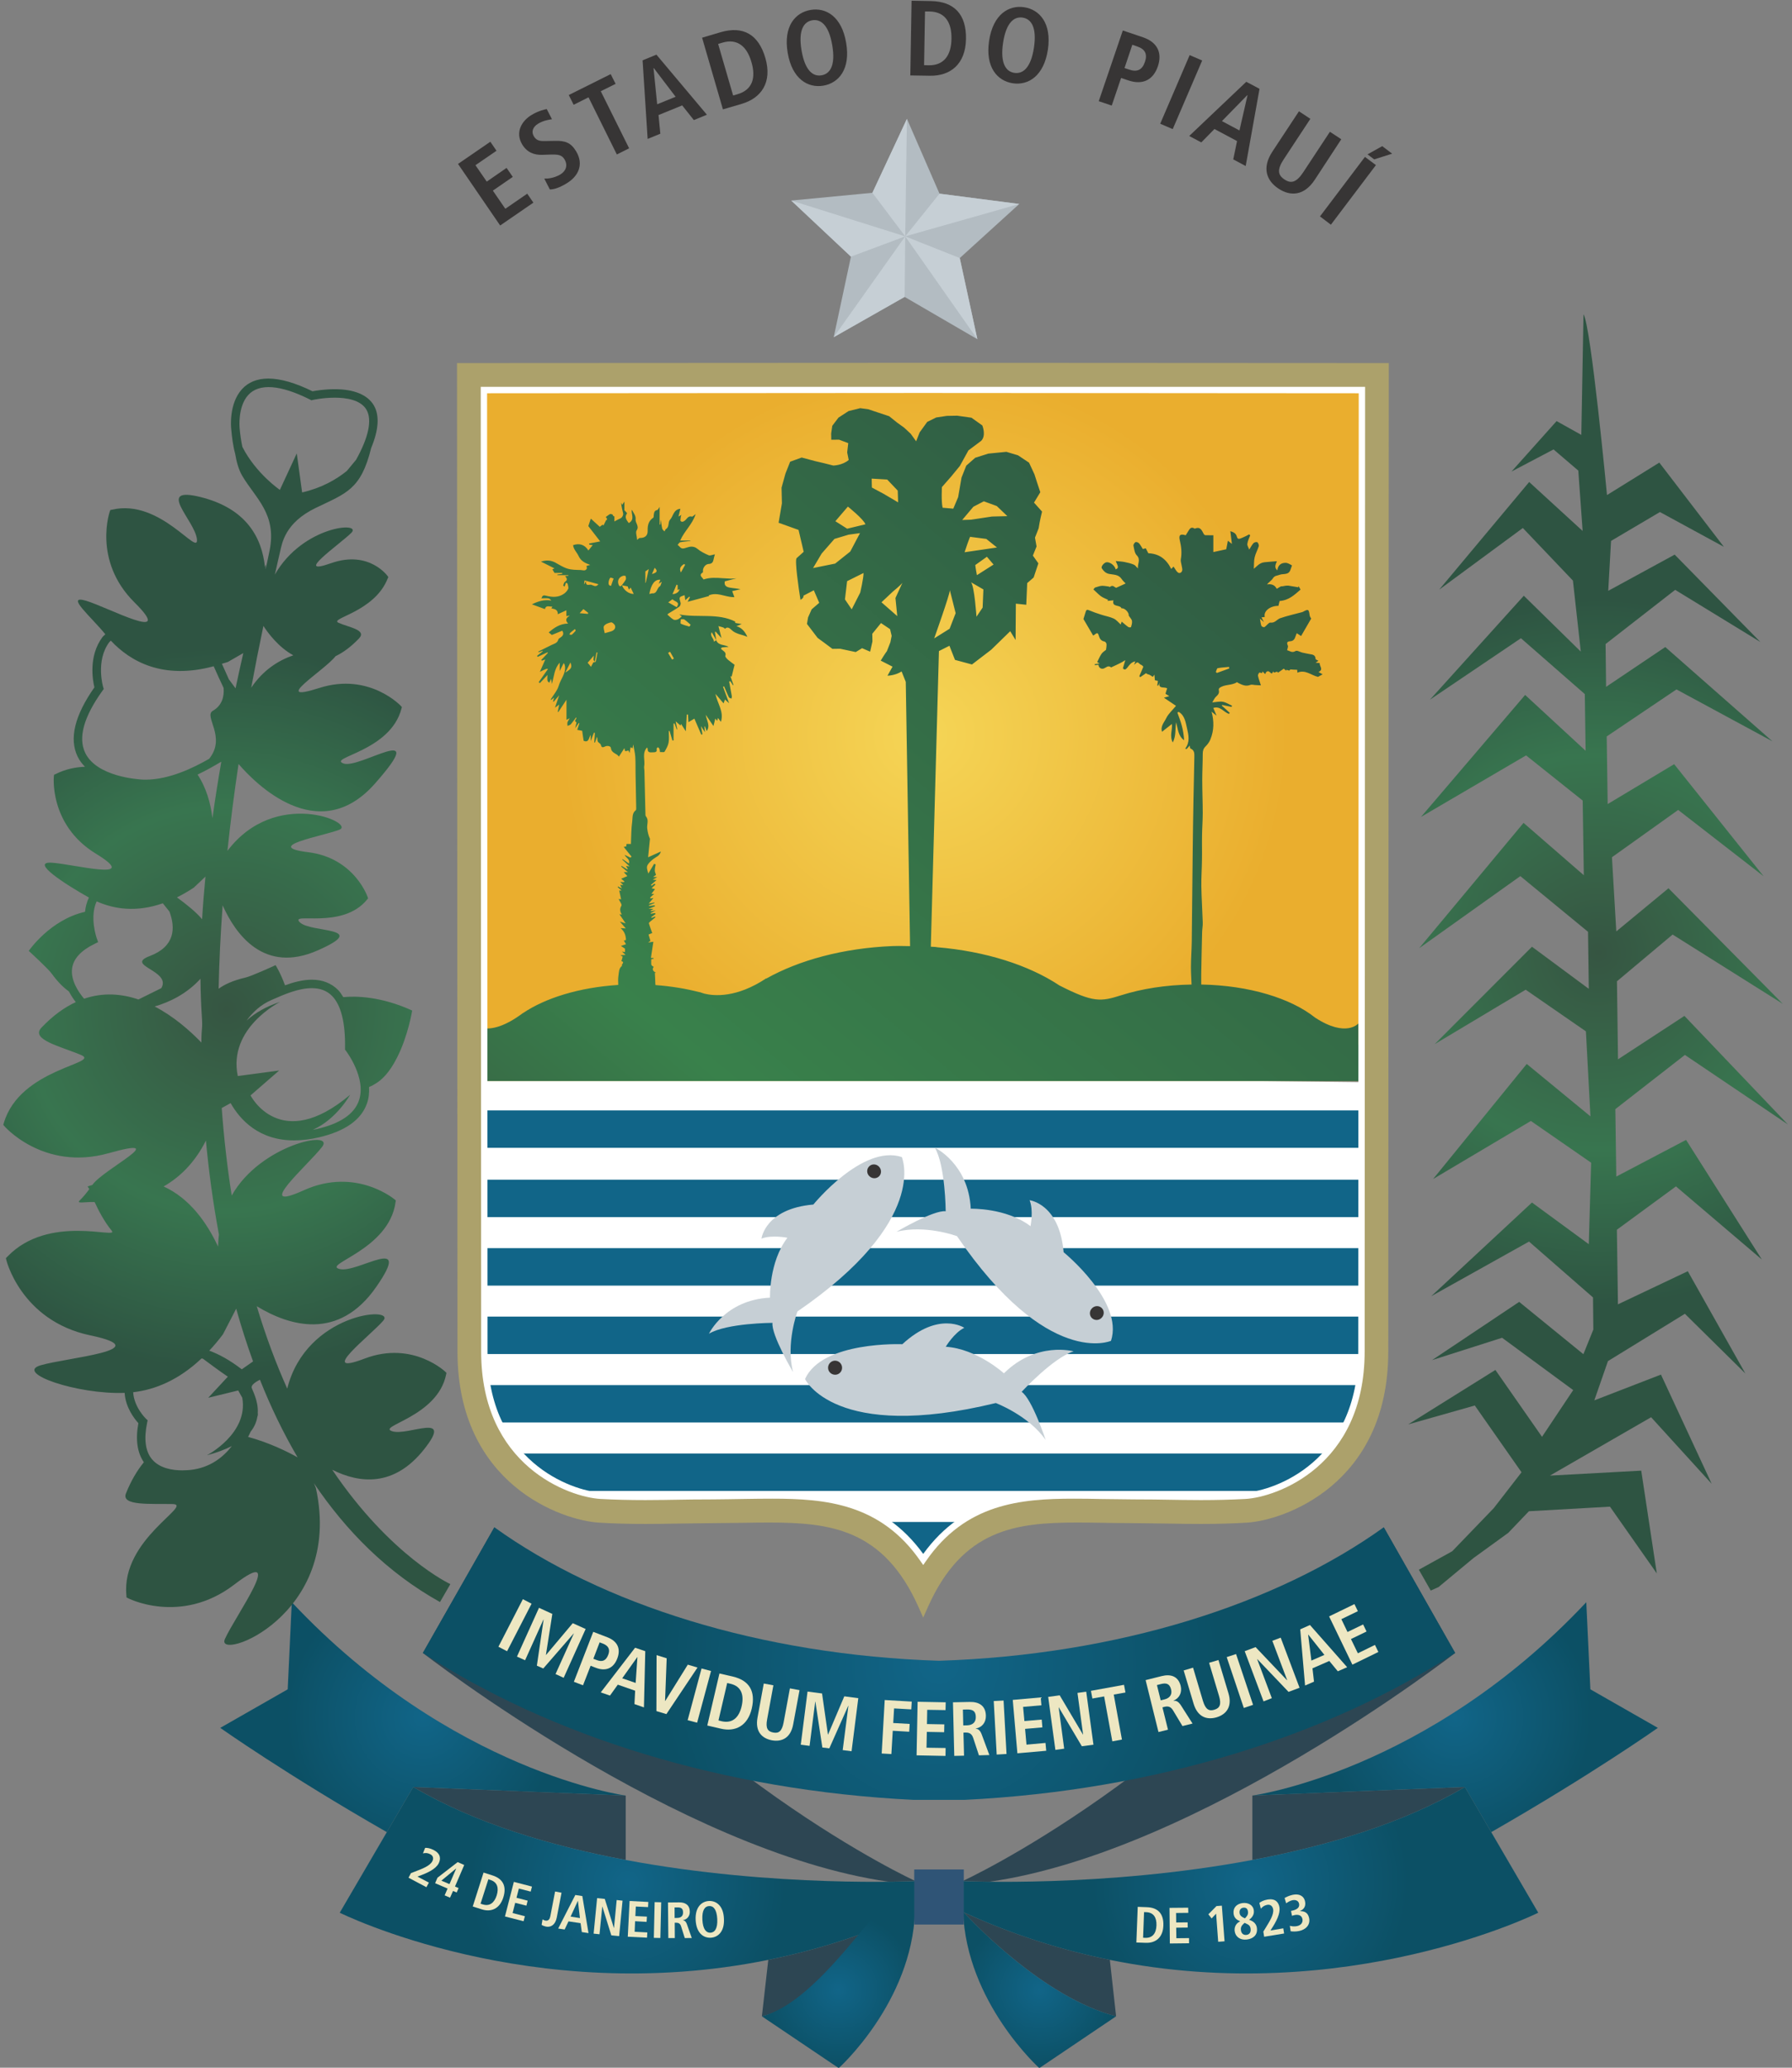 <svg height="300" viewBox="0 0 260 300" width="260" xmlns="http://www.w3.org/2000/svg" xmlns:xlink="http://www.w3.org/1999/xlink"><rect x="0" y="0" width="260" height="300" fill="#808080" stroke="none"/><clipPath id="a"><path d="m0 566.929h566.929v-566.929h-566.929z"/></clipPath><radialGradient id="b" cx="0" cy="0" gradientTransform="matrix(40.724 0 0 -40.724 292.865 428.857)" gradientUnits="userSpaceOnUse" r="1" spreadMethod="pad"><stop offset="0" stop-color="#f5d556"/><stop offset="1" stop-color="#eaae2e"/></radialGradient><linearGradient id="c" gradientTransform="matrix(89.643 106.833 106.833 -89.643 247.825 359.926)" gradientUnits="userSpaceOnUse" spreadMethod="pad" x1="0" x2="1" y1="0" y2="0"><stop offset="0" stop-color="#365542"/><stop offset=".27" stop-color="#39814b"/><stop offset="1" stop-color="#2e5442"/></linearGradient><clipPath id="d"><path d="m0 566.929h566.929v-566.929h-566.929z"/></clipPath><linearGradient id="e"><stop offset="0" stop-color="#116588"/><stop offset="1" stop-color="#0c5065"/></linearGradient><radialGradient id="f" cx="0" cy="0" gradientTransform="matrix(15.306 0 0 -15.306 236.592 318.61)" gradientUnits="userSpaceOnUse" r="1" spreadMethod="pad" xlink:href="#e"/><clipPath id="g"><path d="m0 566.929h566.929v-566.929h-566.929z"/></clipPath><radialGradient id="h" cx="0" cy="0" gradientTransform="matrix(17.669 0 0 -17.669 259.559 300.107)" gradientUnits="userSpaceOnUse" r="1" spreadMethod="pad" xlink:href="#e"/><radialGradient id="i" cx="0" cy="0" gradientTransform="matrix(8.75 0 0 -8.75 283.212 288.019)" gradientUnits="userSpaceOnUse" r="1" spreadMethod="pad" xlink:href="#e"/><clipPath id="j"><path d="m0 566.929h566.929v-566.929h-566.929z"/></clipPath><radialGradient id="k" cx="0" cy="0" gradientTransform="matrix(15.306 0 0 -15.306 352.408 318.61)" gradientUnits="userSpaceOnUse" r="1" spreadMethod="pad" xlink:href="#e"/><clipPath id="l"><path d="m0 566.929h566.929v-566.929h-566.929z"/></clipPath><radialGradient id="m" cx="0" cy="0" gradientTransform="matrix(17.667 0 0 -17.667 329.435 300.107)" gradientUnits="userSpaceOnUse" r="1" spreadMethod="pad" xlink:href="#e"/><radialGradient id="n" cx="0" cy="0" gradientTransform="matrix(8.744 0 0 -8.744 305.784 288.019)" gradientUnits="userSpaceOnUse" r="1" spreadMethod="pad" xlink:href="#e"/><linearGradient id="o"><stop offset="0" stop-color="#365542"/><stop offset=".56" stop-color="#38754f"/><stop offset="1" stop-color="#2e5442"/></linearGradient><radialGradient id="p" cx="0" cy="0" gradientTransform="matrix(39.683 0 0 -39.683 368.446 404.419)" gradientUnits="userSpaceOnUse" r="1" spreadMethod="pad" xlink:href="#o"/><radialGradient id="q" cx="0" cy="0" gradientTransform="matrix(31.544 0 0 -31.544 294.495 324.626)" gradientUnits="userSpaceOnUse" r="1" spreadMethod="pad" xlink:href="#e"/><clipPath id="r"><path d="m0 566.929h566.929v-566.929h-566.929z"/></clipPath><radialGradient id="s" cx="0" cy="0" gradientTransform="matrix(40.53 0 0 -40.53 214.58 398.1)" gradientUnits="userSpaceOnUse" r="1" spreadMethod="pad" xlink:href="#o"/><clipPath id="t"><path d="m0 566.929h566.929v-566.929h-566.929z"/></clipPath><linearGradient id="u"><stop offset="0" stop-color="#365542"/><stop offset=".27" stop-color="#39814b"/><stop offset=".55" stop-color="#33553c"/><stop offset=".77" stop-color="#326747"/><stop offset="1" stop-color="#2e5442"/></linearGradient><linearGradient id="v" gradientTransform="matrix(.005 0 0 -.005 254.849 445.166)" gradientUnits="userSpaceOnUse" spreadMethod="pad" x1="0" x2="1" xlink:href="#u" y1="0" y2="0"/><linearGradient id="w" gradientTransform="matrix(.054 0 0 -.054 325.904 426.309)" gradientUnits="userSpaceOnUse" spreadMethod="pad" x1="0" x2="1" xlink:href="#u" y1="0" y2="0"/><g clip-path="url(#a)" fill-rule="evenodd" transform="matrix(1.293 0 0 -1.293 -244.543 661.105)"><path d="m0 0v-34.377s.96-16.9 19.572-15.41c0 0 27.615 2.919 31.297-8.396 0 0 5.454 9.46 17.705 8.396 0 0 31.193-6.009 33.642 16.472l-.29 32.168z" fill="#fff" transform="translate(241.81 391)"/><g fill="#116588"><path d="m342.86 374.725h-100.586v4.197h100.586z"/><path d="m342.86 367.037h-100.586v4.204h100.586z"/><path d="m342.86 382.498h-100.586v4.197h100.586z"/><path d="m342.86 359.36h-100.586v4.2h100.586z"/><path d="m0 0h-99.477c-.303.805-.527 1.562-.695 2.232v1.965h100.586v-3.2c-.13-.34-.268-.673-.414-.997" transform="translate(342.446 351.677)"/><path d="m0 0h-86.532c-1.757 1.211-3.072 2.686-4.057 4.197h95.603c-1.409-1.752-3.123-3.129-5.014-4.197" transform="translate(335.31 344.002)"/><path d="m0 0h3.431c-1.205-.04-2.358-.036-3.431 0m-21.837-4.199h-5.242c-2.279 2.132-5.78 3.428-9.567 4.199h22.147c-3.228-.958-5.652-2.648-7.338-4.199" transform="translate(317.474 340.513)"/></g></g><path d="m243.444 389.99h98.843v77.734h-98.843z" fill="url(#b)" transform="matrix(1.293 0 0 -1.293 -244.543 661.105)"/><path d="m284.346 465.169-1.13-.735-.698-.92-.124-.859.013-.706.876.01 1.03-.391-.121-1.037.172-.851c-.706-.606-1.727-.624-1.727-.624l-1.023.258-1.065.25-1.464.392-1.292-.47-.531-1.343-.434-1.574.041-1.755-.371-2.177 2.238-.804.577-2.455-.795-.713c-.233-.217.241-3.474.434-4.676.2.112.358.249.341.468l1.156.604.607-1.409-.851-.732-.4-.903-.125-.732 1.196-1.568.75-.551.91-.677.868.011 1.749-.372.712.434.905-.389.258 1.145-.018.862.977 1.203 1.019-.686.178-.749-.144-.724-.392-.999s-.14-.154-.692-1.058l1.326-.677-.567-1.015s.874.015 1.584.477l.468-1.169.483-29.653c-.901.023-1.722.026-1.989.007-5.52-.227-10.461-1.581-14.145-3.645l-.007.025c-3.332-2.219-5.862-1.982-6.923-1.722-.062.018-.114.043-.176.054-.229.067-.37.129-.37.129l.006-.023c-1.531.401-3.199.678-4.96.806 0 .028 0 .045-.017.082-.006.42-.039.845-.057 1.295h.143c-.344.169-.491.374-.273.662-.095.082-.234.139-.26.224-.035.187-.012.384-.012.627.027.003.145.043.263.06-.008.034-.013.059-.013.078-.124.013-.25.021-.29.021.086.612.174 1.201.274 1.811-.207-.022-.338-.054-.585-.086.172.139.252.198.252.195-.08.265-.143.484-.207.701.181.085.344.139.415.163-.125.367-.272.729-.378 1.103-.013.056.119.155.182.217.189.161.378.31.563.459-.026.024-.047.056-.074.073-.124-.049-.246-.105-.364-.142-.026.022-.038.049-.047.075.165.126.328.236.5.364-.032.031-.05.063-.075.098-.166-.021-.314-.054-.47-.073-.001.019-.018.038-.022.069.156.084.324.16.577.298-.267-.045-.411-.072-.555-.091-.009.019-.022.03-.033.048.099.063.196.141.335.219h-.554c.318.137.516.216.722.296-.02.032-.029.06-.037.102-.202-.028-.419-.059-.63-.076-.002.03-.002.052-.01.081.207.087.417.163.627.25-.005.022-.015.042-.019.059-.17-.024-.342-.059-.637-.12.218.264.37.439.538.633-.114-.021-.221-.046-.324-.059-.023.035-.035.069-.057.1.133.122.267.252.464.416-.154-.004-.241-.009-.321-.009.135.185.262.359.406.545-.182.047-.29.074-.389.095.174.158.308.291.449.419-.047.03-.08.068-.115.1-.113-.074-.216-.155-.323-.241-.028.036-.054.069-.078.095.196.172.401.345.633.543-.152.016-.242.024-.44.049.208.111.3.158.518.282-.218.011-.295.011-.47.019.175.12.275.193.329.233-.054.197-.141.342-.134.49 0 .231.054.463.095.689-.062.023-.112.04-.172.061-.211-.364-.43-.723-.65-1.089-.102.348-.217.667-.113.89.129.291.413.534.678.744.296.235.715.339.841.839-.512-.229-.949-.429-1.431-.648.074.765.141 1.419.209 2.069-.168.365-.259.755-.305 1.147-.067.465.218.95-.148 1.371-.038.054-.052.119-.052.183-.045 1.652-.084 3.305-.118 4.958-.011.157-.046.321-.028.454.135.702-.273 1.485.321 2.136.044-.068.071-.111.071-.15-.027-.413.273-.414.532-.392.209.019.582-.056.473.402-.006.043.088.116.145.18.056-.069.159-.121.173-.19.046-.147.053-.314.056-.362.08.002.158 0 .229-.003.139-.004.25-.01.282.033.188.323.384.658.456 1.015.083.422.025.879.025 1.318.024 0 .058.009.085.01.108-.359.216-.714.324-1.078.046 0 .089 0 .124.014v1.884c.041.003.079.003.114.017.083-.226.159-.447.237-.668.036 0 .048.008.065.017-.053.268-.111.546-.178.893.225-.197.384-.34.543-.473.01.04.031.088.063.184.205-.315.376-.591.533-.831.041.647.081 1.261.112 1.884.045 0 .096-.007.134-.007.01-.247.025-.487.049-.854.234.136.396.238.667.396.249-.598.518-1.198.774-1.794.036.01.087.027.131.042-.053.287-.108.581-.171.913.148-.221.266-.387.454-.677-.031.303-.046.468-.07.628.024.009.049.014.066.014.062-.171.129-.335.2-.522.439.629-.022 1.18-.104 1.826.322-.461.59-.857.859-1.259.066.274.14.559.214.843.064-.084.118-.172.206-.262.03.118.055.21.088.327.116-.162.202-.264.331-.438.365 1.165-.402 2.049-.61 3.136.357-.413.616-.715.909-1.065.048.127.092.273.155.437.132-.12.263-.242.466-.421-.254.678-.474 1.267-.685 1.855.042.005.081.026.121.039.181-.408.337-.825.534-1.215.03-.088.187-.109.288-.162.016.09.062.188.043.278-.09.54-.191 1.096-.297 1.638.046.016.095.023.138.038.094-.151.192-.299.284-.446.029 0 .049.008.064.021-.115.324-.232.656-.344.985.047-.015.09-.032.137-.041.108.425.204.851.328 1.326-.22.165-.485.353-.736.562-.133.12-.33.335-.301.43.125.395-.164.504-.355.681-.059.049-.109.092-.141.15.032.036.082.114.141.123.226.035.452.045.732.061-.48.292-1.163.12-1.396.748-.072-.044-.15-.09-.274-.164.041.381-.477.606-.231 1.064.179-.322.34-.608.505-.9-.05.307-.1.626-.15.927.018.008.05.028.078.037.208-.226.424-.457.662-.721-.114.461-.228.862-.345 1.342.213-.06.388-.093.55-.158.077-.032.176-.143.195-.143.27.292.554.033.691-.099.509-.517 1.218-.531 1.812-.807-.254.557-.591 1.008-1.223 1.198.206.09.34.145.583.245-.268.036-.405.063-.555.088-.057.01-.17.032-.183.073-.009.043.008.09.019.109-1.959.984-4.141.41-6.275.801.082-.073.14-.114.275-.223-.157-.117-.288-.269-.463-.336-.139-.051-.349-.091-.468-.016-.25.143-.453.36-.674.551.025.04.035.087.077.109.408.255.84.498 1.237.78.11.069.188.295.161.42-.188.669-.208.666.447.878.016-.164.036-.334.074-.563.199.169.328.287.449.399.034-.019.051-.04.078-.059-.091-.165-.165-.326-.264-.52.841.222 1.641.445 2.411.65-.01.015-.03.042-.05.068.605.259 1.181.115 1.769-.028.365-.089.731-.177 1.118-.17-.078.223-.154.43-.248.68.327.071.637.142.939.207-.408.095-.814.112-1.214.185-.5.085-.632.335-.547.707.479.128.896.229 1.304.334-.497-.059-1-.023-1.506.013-.739.053-1.479.106-2.192-.143-.112.239-.606.468-.081.794.03.017.019.098.019.14-.037.35.267.787.62.805.314.016.483.129.552.439.044.217.103.427.168.644-.266-.041-.539-.175-.701-.102-.45.193-.899.418-1.273.731-.406.329-.825.257-1.21.123-.321-.105-.532-.183-.767.098-.065.08-.154.144-.235.215.106.103.182.273.293.291.378.078.767.1 1.147.151v.041h-1.147c.449 1.061 1.357 1.789 1.732 2.972-.221-.162-.339-.303-.413-.286-.367.109-.51-.154-.699-.355-.153-.153-.375-.32-.564-.153-.075.079.01.354.018.543 0 .038.036.082.072.166-.106-.051-.165-.101-.341-.192.084.329.148.578.215.869-.787-.073-.789-.826-1.158-1.223-.265-.285-.051-.803-.463-1.051-.075-.053-.114-.174-.155-.268-.096.104-.232.192-.259.307-.08.329-.107.668-.157 1.014-.029-.186-.041-.374-.06-.554-.042.007-.052.007-.079.007v1.987c-.099-.144-.171-.335-.27-.357-.353-.061-.353-.333-.392-.59-.005-.093 0-.227-.04-.263-.516-.339-.654-.819-.64-1.407.031-.617-.283-.881-.899-.879-.072 0-.136-.086-.282-.216-.022.419-.201.854-.054 1.073.336.485-.18.818-.118 1.272.054.352-.288.764-.409 1.035-.159-.358.403-1.084-.36-1.489-.246.345-.498.647-.208 1.057.022.017 0 .058 0 .085-.09.093-.181.201-.279.3v.973c-.123-.195-.179-.286-.242-.37-.04.098-.082.161-.123.238.027-.435.15-.827.229-1.232.013-.131-.071-.316-.172-.425-.101-.103-.267-.153-.408-.227-.135-.079-.276-.155-.41-.22 0 .141.006.294.006.44 0 .052-.006.105-.006.148h-.105c-.037.057-.07.122-.099.191-.092.02-.215.09-.274.052-.148-.06-.276-.186-.475-.32-.02-.071.296-.25.011-.39 0-.005-.011-.005-.011-.009l.011.004c-.09-.185-.187-.375-.281-.569-.025.032-.056.07-.094.101-.098-.079-.194-.148-.32-.247-.22.207-.459.413-.69.629-.11.111-.228.213-.319.283-.087-.276-.19-.558-.278-.83.406-.533.856-1.092 1.331-1.718-.517-.098-.872-.169-1.243-.242 0-.043.016-.08.016-.116.118-.019.228-.043.392-.059-.164-.196-.301-.374-.488-.601-.431.684-1.027.827-1.717.597.049-.483.431-.813.608-1.201.264-.572.678-.786 1.313-1.017-.288-.081-.399-.115-.418-.115.017-.135.07-.239.027-.308-.155-.313-.467-.154-.694-.149-.483.014-.988.009-1.442.149-.499.145-.949.445-1.406.694-.465.24-.94.299-1.591.101.563-.277 1.012-.506 1.523-.766-.17-.072-.243-.095-.244-.103.062-.117.14-.239.244-.403h.864c0-.033.002-.069.002-.106-.183-.028-.37-.056-.554-.077 0-.022 0-.051.007-.069h1.229v-.064c-.116-.003-.23-.029-.369-.045.229-.241.311-.443-.027-.648-.098-.076-.129-.267-.184-.408.055-.039.105-.086.157-.115.054.146.1.293.152.439.058-.031.131-.061.178-.087.035-.206.147-.442.075-.603-.094-.215-.293-.432-.489-.563-.604-.415-1.285-.391-1.959-.218-.289.079-.44.062-.527-.231 0-.012-.024-.012-.038-.016 0-.016.012-.025.014-.038.878.027.878.027 1.108-.252-.793.141-1.477-.074-2.181-.423.49-.183.996-.367 1.46-.533.087.356.319.324.562.296.092-.01.187-.022.276-.014-.05-.08-.075-.135-.112-.199.339-.083.734-.102.722-.658.344.155.657.293.963.442v-.659c.122.027.201.034.393.075-.4-.264-.585-.494-.203-.906-.959-.019-1.596-.504-2.175-.995.116-.092.246-.193.352-.286.399.169.8.333 1.17.48.222-.367.07-.582-.206-.77-.089-.058-.212-.128-.234-.213-.101-.41-.456-.474-.758-.617-.498-.241-.991-.496-1.488-.74.009-.024.021-.053.031-.08.153.053.306.111.447.154.011-.012.019-.028.022-.048-.214-.177-.426-.336-.651-.515.025-.031.046-.067.077-.108.36.175.737.338 1.1.508.017-.026.027-.044.047-.067-.246-.262-.504-.534-.748-.791.026-.029.05-.055.074-.077.135.044.264.09.382.135-.198-.449-.385-.885-.609-1.387.716.352.818.383.901.304-.342-.497-.688-.979-1.035-1.467.049-.037.093-.064.134-.1.29.293.566.605.852.908-.034-.68-.034-.68.198-.87.065.132.141.272.22.443.022-.188.045-.316.074-.589.26.885.26 1.712.881 2.397v-.937c.172.347.318.628.449.893.111-.137.124-.255.147-.37.093-.819-.494-1.436-.701-2.161-.16-.555-.588-1.031-.898-1.538-.006-.009.029-.044.036-.077.092.077.186.155.34.274-.054-.189-.087-.311-.12-.441.02-.007.04-.016.066-.029.178.209.35.418.624.726-.17-.512-.307-.892-.476-1.39.196.148.311.228.481.349-.067-.314-.112-.567-.17-.816.023-.005.044-.007.071-.017.302.456.6.906.911 1.377v-2.258c.077.038.182.088.366.18-.118-.214-.213-.327-.252-.45-.037-.13 0-.279 0-.407.122.056.284.086.38.187.206.24.385.507.586.768.158-.19-.341-.348.027-.548.043-.022-.082-.38-.136-.678.172.258.286.429.416.599.01-.012.034-.03.063-.035-.075-.233-.153-.457-.241-.739.178-.028.34-.068.555-.105.042-.342.101-.761.165-1.124.611-.248.557.348.787.66v-.698c.142.393.253.666.359.941h.11c-.014-.357-.044-.73-.069-1.088.025 0 .056-.006.083-.01.067.219.148.433.221.645.082-.183.027-.374.092-.519.057-.139.283-.218.333-.358.091-.309.164-.366.488-.209.173.095.612.095.652-.173.075-.625.695-.585.893-.972.233.361.426.657.624.961.029-.131.047-.323.09-.332.111-.02.243.038.361.069.016-.041.05-.11.127-.282.054.286.079.44.116.646.09-.049.153-.084.223-.118.02.108.029.215.069.435.092-.545.208-.968.234-1.397.036-.618.022-1.243.03-1.87.018-1.278.057-2.567.072-3.849 0-.086.008-.226-.042-.267-.444-.331-.343-.849-.404-1.271-.12-.842-.104-1.689-.147-2.522-.172 0-.324.011-.484-.001-.024-.008-.024-.161-.035-.268-.06-.019-.173-.033-.288-.059.306-.372.582-.737.874-1.083-.029-.046-.074-.082-.123-.119-.195.093-.409.198-.65.316.154-.36.634-.483.481-.978-.247.179-.479.34-.702.496-.021-.025-.032-.033-.045-.052.243-.233.488-.463.821-.767-.198.024-.277.03-.401.048.08-.138.136-.234.203-.321-.026-.02-.043-.037-.067-.057-.21.133-.41.259-.63.387-.021-.022-.036-.046-.048-.068.213-.186.438-.362.752-.628h-.465c.145-.162.264-.279.411-.446-.269-.117-.494-.209-.698-.299.117-.097.242-.203.365-.303-.017-.03-.034-.05-.051-.078-.122 0-.244.006-.432.028.13-.128.217-.211.36-.36-.163.018-.242.026-.357.028.071-.137.127-.254.198-.404-.165.094-.299.155-.434.225-.011-.023-.029-.048-.043-.075.135-.116.276-.232.406-.354-.016-.013-.038-.04-.043-.056-.095.013-.177.036-.191.043.074-.318.14-.639.218-1.005-.144.023-.245.04-.281.04.11-.254.402-.62.312-.758-.219-.367-.152-.654.052-.989-.147.018-.254.037-.271.037.204-.31.422-.624.695-1.029-.261.084-.42.127-.651.202.244-.283.435-.505.666-.766-.25.012-.419.023-.583.034.43-.363.597-.819.601-1.338-.073-.018-.16-.035-.236-.054.076-.125.148-.256.242-.414-.154-.059-.313-.101-.568-.193.225-.158.38-.254.455-.307v-.382c-.093.013-.187.025-.333.053.146-.136.258-.238.398-.367-.216-.01-.371-.025-.583-.042.146-.096.239-.153.259-.16-.053-.203-.092-.355-.143-.502.456-.117-.071-.367.075-.525-.39-.281-.344-.749-.412-1.146-.052-.326-.018-.659-.018-.997-4.376-.282-8.19-1.467-10.711-3.176l.02.022c-2.064-1.546-3.478-1.818-4.367-1.714v-5.92h98.633l.001.543v3.532h-.531v2.384s-1.36-1.623-4.858.666c-2.709 2.162-7.396 3.613-12.769 3.707 0 .377-.005.746 0 1.122.028 1.57.055 3.135.099 4.718.003.383.093.771.07 1.159-.042 1.342-.134 2.691-.156 4.034-.013.983.058 1.96.069 2.942.02.934-.011 1.86.009 2.782.011.831.078 1.663.078 2.49 0 1.228-.056 2.458-.056 3.684 0 .978.056 1.961.056 2.942 0 .345.069.611.326.854.226.226.434.508.542.802.393.979.42 1.987.122 3.087.194-.152.382-.303.561-.449-.123.292-.246.578-.367.865.807.26 1.172-.497 1.766-.661.023.043.045.072.081.111-.299.278-.586.55-.89.81.011.035.02.051.033.079.35-.079.708-.152 1.067-.22.004.048.024.088.042.137-.333.149-.672.378-1.032.44-.362.061-.761-.04-1.182-.071.155.249.252.489.421.643.233.208.399.407.31.748-.014.061.019.185.077.227.568.442 1.364.252 1.959.65.024.013.104-.064.163-.095.424-.209.838-.411 1.341-.209.142.062.346 0 .514-.013.205-.021.43-.021.672-.037-.129.419-.255.735-.326 1.065-.022.105.062.268.142.357.036.042.197-.029.312-.057.006.041.025.094.044.194.119-.119.222-.205.318-.304.079.32.301.42.499.236.251-.225.251-.225.394.097.036-.202.153-.154.267-.105.107.046.218.09.263-.069.192.137.385.272.654.461.031-.029.139-.129.263-.232.01.032.015.07.027.103.109-.027.214-.059.336-.089.043.053.099.119.106.13.308-.017.53-.041.773-.041.019-.123.019-.229.019-.324.909.38 1.552-.302 2.321-.471.13.08.307.169.512.287-.172.095-.304.176-.461.261.626.288.065.666.143 1-.166.012-.294.026-.469.044.131.09.229.159.326.211-.129.08-.326.138-.326.206-.013.443-.312.492-.643.542-.29.049-.566.113-.863.176-.252.067-.588.275-.742.172-.395-.247-.642.017-.945.087.029.193.138.389.08.521-.167.362-.058.465.291.493.338.021.493.266.578.564.032.097.077.201.127.335.204-.12.34-.222.49-.318.378.647.758 1.299 1.133 1.958-.04.075-.149.21-.17.359-.092.697-.148.736-.738.409-.032-.006-.055-.025-.079-.035-.838-.232-1.699-.413-2.519-.701-.349-.137-.566-.551-1.075-.482-.188.017-.423-.352-.668-.505-.073-.039-.307.052-.338.137-.087.238-.105.488-.163.814.174-.156.277-.244.445-.393-.111.228-.19.377-.271.534.16.025.254.036.37.046-.175.637.594 1.259 1.53 1.245.049.204.111.423.134.548 1.054.073 1.685.709 2.347 1.276-.086.149-.153.271-.224.397-.015-.049-.015-.092-.032-.137-.363.057-.74.126-1.11.186-.109.014-.225-.008-.342-.018-.111-.012-.228-.042-.335-.059-.02 0-.04 0-.058.003-.039.001-.074.004-.102-.011-.162-.08-.316-.186-.466-.272-.212.427-.589.577-1.095.489.193.253.506.432.666.692.199.322.492.283.751.391.403.158 1.01-.058 1.212.553.049.176.196.495.169.507-.235.127-.487.293-.731.282-.47 0-.838-.246-.909-.845-.369.341-.197.636-.05 1.026-.34-.028-.655-.041-.943-.074-.286-.028-.606-.028-.849-.151-.272-.124-.47-.358-.796-.626.034.461 0 .894.096 1.288.099.434.329.822.461 1.246.033.123-.047.354-.15.44-.093.065-.341.006-.434-.086-.172-.173-.281-.414-.487-.73-.086.248-.245.463-.21.654.046.323.198.631.32.944-.031.035-.078.074-.122.106-.242-.128-.483-.264-.734-.362-.217-.082-.541-.295-.634.085-.107.411-.381.521-.738.64.049-.465.111-.905.174-1.433-.205.166-.35.283-.451.358-.053-.3-.114-.605-.186-.957-.431-.096-.918-.198-1.446-.314v1.884c-.321 0-.594 0-.874.008-.067 0-.149.054-.183.103-.23.394-.361.916-1.019.633-.016-.006-.058.019-.081.039-.307.164-.469-.004-.61-.246-.107-.182-.228-.363-.334-.537-.604.187-.803.036-.663-.562.167-.709.251-1.406.114-2.132-.037-.211.053-.454.09-.687.022-.159.076-.315.076-.476 0-.293-.284-.489-.503-.31-.193.151-.309.42-.482.658-.073-.088-.162-.169-.255-.272-.533 1.086-1.348 1.721-2.571 1.765-.089.186-.192.371-.288.556-.14-.032-.261-.067-.331-.08-.161.242-.265.466-.431.649-.087.09-.301.167-.393.118-.119-.066-.25-.279-.223-.396.08-.371.122-.828.361-1.072.498-.502.058-.986.148-1.477-.181.136-.286.343-.454.416-.337.145-.704.231-1.062.303-.307.059-.624.074-.987.108.331-.711.32-.775 0-.939-.104.425-.587.816-.997.807-.288-.007-.692-.486-.562-.683.191-.292.399-.531.794-.624.489-.105 1.06-.037 1.411-.551.143-.221.351-.398.467-.528-.394-.186-.726-.326-1.051-.48-.191.017-.367.396-.726.084-.012-.007-.078.049-.118.057-.253.027-.532.09-.785.076-.219-.008-.449-.107-.766-.196-.021-.013-.099-.129-.17-.208.294-.263.548-.537.834-.755.234-.173.533-.274.81-.411-.02-.036-.041-.08-.058-.118.217.018.428.038.665.06-.216-.811.731-.448.909-.901.371.072.877-.522.796-.797.176-.277.355-.439.374-.619.034-.227-.046-.472-.115-.693-.009-.025-.223-.039-.293.015-.263.178-.494.403-.747.608-.035-.107-.063-.181-.111-.323-.277.249-.499.539-.793.67-.432.202-.928.277-1.391.432-.456.144-.916.303-1.354.488-.212.095-.32.082-.389-.151-.093-.285-.174-.572-.254-.825.37-.624.741-1.249 1.088-1.852.255.098.489.526.631 0 .103-.367.258-.602.64-.671.101-.014.226-.186.23-.294.01-.229-.028-.465-.058-.639-.181-.154-.39-.273-.51-.458-.187-.28-.317-.6-.48-.923.041-.016.141-.074.281-.15-.218-.03-.384-.059-.556-.08 0-.041.011-.08.021-.122.125.018.254.042.393.068.024-.323.282-.519.572-.438.273.085.509.412.84.14.022-.018.096.022.135.048.309.144.611.278.903.428.17.082.33.183.567.329-.109-.373-.177-.615-.269-.913.17-.218.316-.156.515.097.218.283.434.61.88.678-.052-.132-.087-.218-.142-.387.373.348.373.348.683.059.044-.041.125-.055.177-.091.072-.056.183-.156.172-.195-.139-.357-.293-.702-.445-1.045.033-.038.072-.077.105-.112.217.146.436.295.651.446.13-.127.256-.127.359-.166.128-.062.249-.149.399-.248.012.013.084.114.176.248.026-.274.049-.464.062-.628.13-.027.231-.053.338-.07-.032-.193-.05-.36-.073-.516.039-.012.077-.015.111-.017.052.117.099.224.145.343-.159-.776.537-.426.852-.656-.075-.2-.143-.419-.186-.603.139-.087.274-.166.426-.26-.22-.063-.404-.119-.603-.178.486-.328.951-.646 1.355-.912-.404-.497-.854-.884-1.091-1.373-.216-.462-.678-.903-.478-1.535.403.312.755.595 1.11.871.079-.66-.295-1.326.097-2.074.398.771.244 1.545.381 2.267.199-.738.207-1.532.891-2.018-.032.549-.111 1.082-.254 1.611-.131.508-.331 1.006-.506 1.506.053.02.11.038.166.062.683-.422.759-1.172.922-1.845.173-.77.35-1.533-.205-2.271.047-.019.107-.029.15-.052.111.132.228.255.354.387.027-.132.027-.311.102-.332.478-.199.417-.621.417-1.01-.023-1.568-.069-3.127-.096-4.711-.032-2.035-.074-4.085-.09-6.133-.038-3.276-.064-6.562-.103-9.846-.017-.939-.09-1.872-.092-2.811 0-.654.045-1.304.07-1.966-2.894-.044-5.589-.472-7.889-1.2s-3.124-.847-6.946 1.102c-3.401 2.261-8.251 3.83-13.749 4.287 0 .02-.27.038-.674.056l.911 33.176 1.178.593.623-1.584 1.905-.515 2.162 1.656 2.131 2.077.603-.987.029 4.077 1.168-.122.106 2.432.722.625.531 1.588-.616.873.413 1.022-.177.993.41 1.043c.124.86.384 1.878.384 1.878l-.903 1.008.706 1.166-.339 1.019-.317.988-.608 1.31-1.234.821-1.308.394-2.033-.201-1.466-.466-1.002-.883-.533-1.342-.378-2.191-.546-1.293-1.197.103c-.168.706-.077 2.319-.077 2.319l1.024 1.167.991 1.207.958 1.741 1.432 1.072c.591.601.127 1.726.127 1.726l-1.217.868-1.603.227-1.164-.021-1.193-.18-1.006-.495-.847-1.172-.397-1.005-.609.846-.745.693-.761.546-.911.73-1.166.386-1.174.392-.906.125zm3.947-9.293-1.329.712s-.03 1.153-.019 1.002l1.736-.103 1.183-1.244.044-1.318zm10.06-1.441 1.171.609 1.458-.533 1.183-1.133-1.73-.043-2.337-.354-1.002-.034zm-15.488-1.626 1.407 1.641s1.765-1.412 1.968-1.987l-2.05-.494zm-1.537-3.626 1.436 1.641 1.582.474 1.285.176-1.092-2.066-1.696-1.353-2.481-.502zm16.693 1.87 1.78-.229 1.2-.963-3.636-.533s.656 2.014.656 1.725m.545-3.16 1.306.929.746-.876-1.87-1.191s-.182.997-.182 1.138m-32.689.111c.047-.034.09-.058.137-.075-.159-.295-.321-.58-.483-.873-.228.492.021.727.346.948m-3.288-.421c.365-.36.292-.527-.304-.702.117.271.216.481.304.702m-1.042-1.676v1.272c.129.097.243.165.381.259-.124-.54-.223-1.038-.338-1.538-.016 0-.026.007-.043.007m22.394-1.867.243 2.044 1.843.916c.01-.576-.371-2.198-.371-2.198l-.957-1.882zm-25.408 1.682c-.16.435.063.842.527.966.084.022.256 0 .271-.032.035-.121.065-.291.017-.4-.124-.225-.278-.403-.435-.62s.013-.008.013-.015c.191-.036.372-.07.636-.125.022-.052.084-.203.137-.362.053.068.116.135.196.229.122-.249.237-.471.344-.714-.54-.019-1.131.443-1.313.972l-.013.007v.008c-.071-.087-.133-.124-.189-.124-.086 0-.148.089-.191.21m-1.106.309c.029.153.083.319.186.441.025.037.221-.046.37-.094-.093-.266-.194-.525-.288-.819-.283.004-.303.24-.268.472m5.798.213c-.066-.154-.122-.304-.178-.445.073.042.136.094.353.217-.113-.254-.13-.457-.236-.515-.34-.199-.283-.855-.863-.784-.107-.02-.212-.047-.311-.071.211 1.116.616 1.649 1.235 1.598m-8.503-.076c.527-.147 1.031-.275 1.558-.426-.293-.392-.55-.133-.813-.06-.06.011-.129.002-.202-.007-.202-.027-.417-.053-.398.424-.086-.192-.124-.267-.16-.337h-.042c.011.108.028.208.057.406m43.365-.207 1.39-.806-.086-2.039-.69-1.021s-.228 3.426-.614 3.866m-10.046-2.247 1.265 1.19s.895.732 1.086.997l-.783-1.705.204-2.034zm-23 1.98c.054-.024.093-.043.13-.058v-.554c.116.067.183.107.199.116.002-.265-.321-.557-.78-.572.159.355.311.707.451 1.068m30.672-.621.651-2.581-.677-1.746-1.733-1.086s1.78 4.989 1.759 5.413m-31.601-1.368c.196.14.324.242.478.348.232-.286.923-.267.469-.887-.297.173-.596.338-.947.539m-9.94-1.213c.236.256.354.383.424.458.215-.168.37-.299.542-.426-.02-.036-.027-.074-.035-.114-.264.024-.532.042-.931.082m11.351-1.18c-.066.033-.003.323 0 .495h.021c.032 0 .066.003.098.005.108.006.215.014.29-.04.254-.168.466-.389.699-.581-.059-.07-.095-.135-.139-.206-.326.101-.667.182-.969.327m-8.621-.262c.151.226.516.359.807.414.118.016.396-.221.435-.383.09-.31-.131-.521-.417-.624-.237-.075-.469-.134-.74-.214-.042.266-.194.63-.085.807m-3.811-.797c.067.063.126.129.193.176.12.096.243.194.358.283.029-.061.109-.166.082-.187-.124-.159-.271-.31-.425-.444-.039-.035-.141 0-.221.004-.019.011-.051.015-.067.024.016.03.043.047.065.063l-.017-.004c.017.036.019.066.032.085m11.005-2.218c.079.047.154.087.226.127.146-.254.283-.506.427-.763-.076-.033-.144-.075-.206-.114-.153.246-.293.507-.447.75m-8.034.062c.039-.01.073-.026.11-.026-.069-.342-.11-.689-.199-1.018-.009-.05-.172-.058-.262-.08-.079-.155-.167-.309-.27-.502-.137.187-.238.308-.372.456.208.235.398.469.699.809-.035-.257-.038-.375-.048-.484.04-.06.081-.118.147-.208.073.373.134.708.195 1.053m-2.925-1.135c.209-.546.123-.711-.574-1.136.207.408.387.75.574 1.136m72.425-1.07c.063.151.112.416.206.426.415.087.845.098 1.278.143.009-.063.016-.115.016-.174-.458-.168-.922-.335-1.378-.501-.046.029-.078.066-.122.106m-56.862 8.519c0 .001 0 .004-.001.006.001-.002.001-.005.001-.006m0 0c.002 0 .002-.001 0 0m2.934-2.865c.003-.002.003-.002.005-.002.002.005.002.008.002.008-.002 0-.004-.002-.007-.006m-13.029-30.16h.003z" fill="url(#c)" transform="matrix(1.293 0 0 -1.293 -244.543 661.105)"/><g clip-path="url(#d)" fill-rule="evenodd" transform="matrix(1.293 0 0 -1.293 -244.543 661.105)"><path d="m0 0 .051-110.92c.007-14.932 11.764-18.959 15.888-19.193 1.593-.099 3.24-.144 5.195-.144 1.21 0 2.392.018 3.581.039l1.958.024c.921.018 1.836.022 2.744.033.926.007 1.851.018 2.758.03.966.018 1.914.029 2.85.029 6.855 0 12.832-.711 16.746-9.449l.542-1.219.54 1.219c3.906 8.738 9.884 9.449 16.728 9.449.932 0 1.877-.011 2.843-.029.933-.023 1.877-.025 2.831-.03.876-.011 1.767-.015 2.661-.033l1.965-.024c1.169-.021 2.364-.039 3.567-.039 1.945 0 3.591.045 5.173.144 4.12.234 15.875 4.261 15.877 19.193l.059 110.92-52.244.028zm101.491-110.92c-.016-12.58-9.66-15.98-13.028-16.174-1.625-.088-3.218-.135-5.015-.135-1.375 0-2.724.025-4.063.055l-1.187.01c-2.007.022-3.967.022-5.9.07-1.041.015-2.069.029-3.091.029-6.074 0-12.361-.577-16.894-7.174-4.556 6.597-10.836 7.174-16.929 7.174-1.014 0-2.047-.014-3.086-.029-1.943-.048-3.9-.048-5.916-.07l-1.191-.01c-1.328-.03-2.685-.055-4.057-.055-1.808 0-3.398.047-5.019.135-3.38.194-13.045 3.594-13.047 16.174l-.055 107.894 49.3.028 49.229-.028z" fill="#aca16b" transform="translate(240.411 470.553)"/><path d="m0 0c0-12.857 9.916-16.335 13.385-16.534 1.644-.087 3.256-.127 5.041-.127 1.372 0 2.734.027 4.066.047l1.185.018c.808.004 1.609.007 2.4.013 1.187.014 2.359.024 3.547.049 1.023.018 2.052.03 3.052.03 5.97 0 12.165-.541 16.633-7.022l.296-.423.293.423c4.459 6.481 10.647 7.022 16.601 7.022 1.013 0 2.031-.012 3.089-.037 1.197-.018 2.405-.028 3.621-.042.755-.006 1.513-.009 2.281-.013l1.175-.018c1.351-.02 2.7-.047 4.075-.047 1.785 0 3.393.04 5.037.127 3.46.199 13.354 3.67 13.361 16.534l.05 107.895v.362h-99.234zm49.605 107.568 48.869-.034-.054-107.534c0-12.308-9.398-15.626-12.688-15.821-1.622-.087-3.207-.123-4.992-.123-1.37 0-2.716.027-4.063.047l-1.183.011c-.765.003-1.519.014-2.274.023-1.218.007-2.425.015-3.652.042-1.026.018-2.049.038-3.069.038-6.014 0-12.267-.543-16.894-6.919-4.641 6.376-10.901 6.919-16.929 6.919-1.007 0-2.035-.02-3.095-.038-1.157-.027-2.328-.035-3.504-.042-.796-.005-1.598-.02-2.403-.023l-1.2-.011c-1.331-.02-2.679-.047-4.048-.047-1.769 0-3.363.036-4.998.123-3.29.195-12.71 3.513-12.71 15.821l-.052 107.534z" fill="#fff" transform="translate(243.119 359.633)"/><g fill="#373535"><path d="m0 0 3.628 2.491.689-1.014-2.362-1.619 1.269-1.842 2.225 1.54.695-1.011-2.235-1.54 1.399-2.037 2.459 1.693.69-1.005-3.728-2.564z" transform="translate(240.523 492.901)"/><path d="m0 0c.359-.02 1.088.041 1.797.458.571.342.907.969.477 1.694-.305.517-.739.566-1.584.541l-.894-.03c-.943-.027-1.74.266-2.295 1.203-.756 1.29-.09 2.593 1.117 3.298.767.452 1.418.586 1.659.636l.587-1.141c-.39-.067-.921-.132-1.53-.486-.66-.398-.796-.942-.498-1.438.311-.541.795-.531 1.331-.522l1.033.018c1.129.029 1.797-.186 2.393-1.203.863-1.468.237-2.788-1.135-3.596-.717-.432-1.341-.654-1.832-.654z" transform="translate(250.202 491.258)"/><path d="m0 0-1.669-.838-.548 1.095 4.704 2.347.553-1.093-1.665-.828 3.181-6.404-1.379-.69z" transform="translate(255.167 500.375)"/><path d="m0 0-2.657-1.082.204-2.096-1.424-.583-.567 8.819 1.552.637 5.665-6.741-1.464-.6zm-.736.969-2.454 3.222-.028-.008.413-4.057z" transform="translate(265.678 499.468)"/><path d="m0 0 2.086.618c2.52.732 4.247-.241 5.018-2.909.78-2.706-.445-4.489-2.674-5.138l-2.092-.613zm3.482-6.486.503.147c1.658.485 2.074 1.828 1.556 3.589-.501 1.769-1.59 2.688-3.243 2.198l-.497-.149z" transform="translate(267.911 507.065)"/><path d="m0 0c1.712.298 3.5-.717 3.998-3.687.512-2.971-.846-4.514-2.552-4.808-1.713-.291-3.505.715-4.009 3.687-.503 2.97.846 4.517 2.563 4.808m1.24-7.333c.956.162 1.587 1.104 1.196 3.376-.382 2.273-1.29 2.959-2.239 2.798-.955-.16-1.59-1.11-1.205-3.383.388-2.273 1.289-2.959 2.248-2.791" transform="translate(280.078 510.179)"/><path d="m0 0 2.179-.039c2.607-.048 3.977-1.489 3.926-4.265-.05-2.82-1.75-4.16-4.07-4.114l-2.178.035zm1.403-7.234.516-.012c1.724-.026 2.531 1.134 2.558 2.972.035 1.834-.723 3.029-2.442 3.065l-.527.005z" transform="translate(291.418 511.215)"/><path d="m0 0c1.721-.262 3.104-1.775 2.668-4.755-.457-2.984-2.212-4.034-3.936-3.78-1.717.257-3.108 1.776-2.664 4.76.448 2.983 2.211 4.032 3.932 3.775m-1.096-7.367c.96-.142 1.853.557 2.2 2.842.335 2.284-.308 3.21-1.274 3.361-.968.141-1.851-.565-2.194-2.841-.337-2.279.31-3.219 1.268-3.362" transform="translate(304.047 510.485)"/><path d="m0 0 2.263-.765c1.638-.56 2.177-1.759 1.67-3.259-.509-1.5-1.673-2.133-3.31-1.578l-.815.275-1.051-3.098-1.459.49zm.729-4.393c.914-.309 1.459 0 1.753.865.295.863.045 1.427-.869 1.737l-.546.188-.876-2.612z" transform="translate(315.121 507.875)"/><path d="m0 0 1.403-.607-3.305-7.699-1.404.605z" transform="translate(322.623 505.112)"/><path d="m0 0-2.537 1.353-1.475-1.503-1.356.72 6.404 6.082 1.486-.791-1.552-8.661-1.396.745zm.269 1.191.906 3.95-.029.01-2.845-2.912z" transform="translate(327.94 495.466)"/><path d="m0 0-2.986-4.537c-.767-1.159-.667-1.775.09-2.27.725-.484 1.337-.342 2.105.826l2.985 4.529 1.277-.838-2.973-4.543c-1.219-1.845-2.758-1.867-4.069-1-1.322.872-1.903 2.298-.697 4.145l2.989 4.535z" transform="translate(336.165 497.96)"/><path d="m0 0-5.044-6.677 1.223-.931 5.054 6.689zm1.942 1.207 1.111-.845-2.014-.64-.749.565z" transform="translate(342.29 493.689)"/></g><path d="m0 0-3.874-8.298-9.108-.87 6.698-6.292-1.934-9.04 7.957 4.521 8.161-4.747-1.974 9.104 6.676 6.068-8.95 1.158z" fill="#b3bcc2" transform="translate(290.898 497.96)"/><g fill="#2d4653"><path d="m0 0s28.709-22.315 52.277-25.67l3.013.069s-25.843 11.763-47.263 39.703z" transform="translate(236.576 325.817)"/><path d="m0 0c6.929-4.092 15.492-6.627 23.838-8.191v7.227z" transform="translate(235.503 310.781)"/></g></g><path d="m221.412 321.736-7.569-4.325s7.475-5.28 18.692-11.699l2.968 5.066 23.837-.961s-19.555 2.615-37.47 21.693z" fill="url(#f)" transform="matrix(1.293 0 0 -1.293 -244.543 661.105)"/><g clip-path="url(#g)" transform="matrix(1.293 0 0 -1.293 -244.543 661.105)"><path d="m0 0c8.242 2.117 16.268 10.766 17.097 11.664-5.574-2.552-11.074-4.253-16.379-5.33z" fill="#2d4653" fill-rule="evenodd" transform="translate(274.62 285.043)"/></g><path d="m232.535 305.712-5.284-9.042s21.469-10.694 48.087-5.291c5.305 1.076 10.807 2.776 16.381 5.33.047.03.094.041.147.07v3.438s-15.82-.767-32.526 2.372c-8.345 1.565-16.906 4.1-23.837 8.189z" fill="url(#h)" transform="matrix(1.293 0 0 -1.293 -244.543 661.105)"/><path d="m274.62 285.046 8.624-5.813s8.193 7.366 8.558 17.571-8.484-9.523-17.182-11.758" fill="url(#i)" transform="matrix(1.293 0 0 -1.293 -244.543 661.105)"/><g clip-path="url(#j)" fill="#2d4653" fill-rule="evenodd" transform="matrix(1.293 0 0 -1.293 -244.543 661.105)"><path d="m0 0s-28.705-22.315-52.261-25.67l-3.022.069s25.846 11.763 47.271 39.703z" transform="translate(352.414 325.817)"/><path d="m0 0c-6.933-4.092-15.491-6.627-23.842-8.191v7.227z" transform="translate(353.5 310.781)"/></g><path d="m329.658 309.817 23.842.961 2.962-5.066c11.217 6.419 18.696 11.699 18.696 11.699l-7.571 4.325-.46 9.774c-17.908-19.078-37.469-21.693-37.469-21.693" fill="url(#k)" transform="matrix(1.293 0 0 -1.293 -244.543 661.105)"/><g clip-path="url(#l)" transform="matrix(1.293 0 0 -1.293 -244.543 661.105)"><path d="m0 0c-8.228 2.117-16.256 10.766-17.085 11.664 5.579-2.552 11.081-4.253 16.382-5.33z" fill="#2d4653" fill-rule="evenodd" transform="translate(314.369 285.043)"/></g><path d="m329.658 302.589c-16.708-3.139-32.527-2.372-32.527-2.372v-3.438c.055-.029.101-.04.153-.07 5.576-2.554 11.081-4.254 16.382-5.33 26.612-5.403 48.072 5.291 48.072 5.291l-5.276 9.042-2.962 5.066c-6.932-4.089-15.492-6.624-23.842-8.189" fill="url(#m)" transform="matrix(1.293 0 0 -1.293 -244.543 661.105)"/><path d="m305.752 279.233 8.617 5.813c-8.684 2.235-17.17 11.758-17.17 11.758.364-10.205 8.553-17.571 8.553-17.571" fill="url(#n)" transform="matrix(1.293 0 0 -1.293 -244.543 661.105)"/><path d="m366.57 462.495-2.774 1.549-5.061-5.661 4.719 2.482 2.778-2.376.486-6.774-6 5.495-10.096-12.079 9.387 6.917 5.62-5.903.884-7.969-6.395 6.272-10.528-11.66 10.204 6.892 7.169-6.269.089-6.361-6.786 6.266-11.687-13.688 11.793 6.905 6.352-5.068.126-8.379-6.761 5.874-11.716-14.065 11.355 8.091 7.594-6.248.088-6.401-6.378 4.725-10.918-10.932 10.212 6.109 6.76-4.673.51-9.539-7.151 5.883-10.506-12.912 10.972 6.514 6.762-4.684-.263-9.145-6.378 4.676-11.302-10.511 10.973 6.13 7.179-6.268.036-3.606-1.115-2.762-7.206 5.869-9.776-6.535 7.859 2.508 7.978-5.871-3.498-5.244-5.232 7.504-9.787-6.111 7.477 2.121 5.243-7.493-3.116-4.023-4.661-4.839-3.744-2.07 1.333-2.343.875.393 3.912 3.249 3.91 2.834 2.319 2.426 9.095.515 5.256-7.491-1.747 11.532-10.246-.557 11.355 6.55 6.798-7.471-5.693 12.257-7.478-2.892 1.53 4.404 8.633 5.31 6.785-6.697-6.458 11.474-7.838-3.717-.12 8.372 6.629 4.863 9.639-8.207-8.504 13.424-7.832-4.115-.106 7.568 7.805 6.081 11.56-7.8-11.613 12.178-7.452-4.87-.118 8.757 6.246 5.243 12.366-7.778-12.83 12.971-5.857-4.84-.487 8.324 7.431 5.306 9.584-7.439-10.036 12.575-7.46-4.478-.109 7.59 7.829 5.275 10.764-5.821-12.02 10.577-6.642-4.467-.055 4.804 7.808 6.08 9.558-5.849-9.614 9.802-7.455-4.062.315 5.6 5.486 3.241 7.174-3.904-7.243 9.451-5.871-3.642s-1.81 19.092-2.637 20.28z" fill="url(#p)" transform="matrix(1.293 0 0 -1.293 -244.543 661.105)"/><path d="m294.501 324.94c-20.049.651-37.853 6.327-49.899 14.979l-8.026-14.102c14.361-9.34 33.642-15.43 55.061-16.484h5.731c21.416 1.054 40.696 7.144 55.046 16.484l-3.412 6.005-1.33 2.349-3.27 5.748c-12.053-8.652-29.849-14.328-49.901-14.979" fill="url(#q)" transform="matrix(1.293 0 0 -1.293 -244.543 661.105)"/><g clip-path="url(#r)" fill-rule="evenodd" transform="matrix(1.293 0 0 -1.293 -244.543 661.105)"><path d="m297.277 295.344h-5.561v6.179h5.561z" fill="#2f5476"/><g fill="#c6cfd5"><path d="m0 0 3.683-4.889.192 13.187z" transform="translate(287.022 489.662)"/><path d="m0 0 12.79-4.019-6.09-2.273z" transform="translate(277.914 488.791)"/><path d="m0 0-3.847-4.789 12.796 3.63z" transform="translate(294.551 489.563)"/><path d="m0 0 .066 6.792-8.023-11.313z" transform="translate(290.638 477.981)"/><path d="m0 0 8.095-11.539-1.975 9.103z" transform="translate(290.704 484.774)"/><path d="m0 0s3.328-7.084 21.404-2.687c0 0 3.671-1.38 5.596-4.141 0 0-1.533 4.622-2.695 5.397 0 0 3.543 3.835 5.835 4.542 0 0-4.16 1.166-7.822-2.465 0 0-3.01 2.749-6.528 2.983 0 0 .935 1.569 2.081 2.125 0 0-2.865 1.932-6.953-1.841 0 0-9.025.374-10.918-3.913" transform="translate(279.463 356.549)"/><path d="m0 0s3.164-7.116-11.711-17.327c0 0-1.327-3.578-.489-6.805 0 0-2.47 4.183-2.309 5.528 0 0-5.136-.021-7.129-1.219 0 0 1.792 3.792 6.848 4.047 0 0-.123 4 1.955 6.72 0 0-1.761.355-2.912-.096 0 0 .393 3.355 5.824 3.824 0 0 5.509 6.785 9.923 5.328" transform="translate(290.32 381.463)"/><path d="m0 0s-7.096-3.16-17.281 11.745c0 0-3.576 1.32-6.794.486 0 0 4.169 2.472 5.526 2.307 0 0-.034 5.145-1.226 7.147 0 0 3.787-1.799 4.038-6.861 0 0 3.991.116 6.705-1.962 0 0 .361 1.77-.102 2.914 0 0 3.355-.387 3.818-5.835 0 0 6.778-5.518 5.316-9.941" transform="translate(313.795 360.842)"/></g><g fill="#373535"><path d="m0 0c.007-.44-.34-.789-.771-.793-.445-.004-.8.348-.8.777-.009.43.342.799.775.803.43.005.791-.349.796-.787" transform="translate(283.62 357.829)"/><path d="m0 0c.322-.297.81-.282 1.096.027.286.317.248.805-.075 1.099-.319.296-.81.275-1.085-.035-.289-.313-.257-.81.064-1.091" transform="translate(286.699 379.3)"/><path d="m0 0c-.302-.319-.28-.82.029-1.093.317-.286.801-.255 1.092.07.3.317.288.813-.031 1.095-.313.286-.8.248-1.09-.072" transform="translate(311.642 364.471)"/></g></g><path d="m216.266 467.61c-1.476-1.64-1.21-4.305-1.196-4.417.079-.934.216-1.982.448-2.818.145-.878.378-1.77.802-2.486 1.472-2.496 3.892-4.268 3.058-8.376s-.196-.664-.521-1.846c-.341 3.333-2.109 6.582-7.226 7.854s-.657-2.589-.407-4.711-4.09 4.583-9.522 3.293c-.066-.012-.122-.023-.185-.032s-2.04-5.666 2.697-10.367-3.013-.531-5.438.183.634-1.849 2.171-3.765c-.1-.111-.233-.199-.322-.316-1.585-2.133-1.097-4.835-.904-5.641-2.215-3.154-2.85-5.768-1.886-7.759.211-.441.502-.813.828-1.151-1.063-.035-2.183-.259-3.305-.824-.056-.022-.105-.044-.159-.067s-.634-5.598 4.673-8.849-2.622-1.143-4.981-1.022 1.479-2.378 4.212-3.91c-.245-.521-.379-1.065-.435-1.604-3.925-.881-6.312-4.382-6.312-4.382s2.146-1.969 2.552-2.524c.725-1.001 1.377-1.616 1.954-2.027.242-.46.514-.868.771-1.198-1.276-.587-2.565-1.508-3.85-2.862s2.196-2.113 4.451-3.077-6.871-1.471-8.674-7.622c-.02-.072-.042-.13-.064-.199s4.468-5.257 11.819-3.194-.649-1.814-1.826-3.566c-.156-.049-.304-.085-.457-.139s.047-.139.116-.33c-.331-.449-.691-.89-1.086-1.279s.662-.123 1.687-.168c.456-1.003 1.116-2.241 1.924-3.226s-7.083 1.944-11.719-2.903c-.054-.062-.102-.099-.158-.154s1.637-7.028 9.446-8.67-2.678-2.501-5.576-3.368 4.125-3.285 9.45-3.091c.091-1.64 1.107-2.919 1.541-3.4-.344-1.856-.118-3.316.614-4.382-.76-.934-1.441-2.079-2.009-3.5s2.8-1.135 5.232-1.191-5.799-3.916-5.182-10.258c.012-.065 0-.139.012-.21s6.063-3.187 12.092 1.431.125-3.487-1.05-6.107 13.353 2.531 10.208 16.941l-.215.532c3.607-5.333 8.204-10.015 14.141-13.325l1.164 2.012s-6.669 3.084-13.258 12.833c3.04-1.529 6.925-1.986 10.311 2.292s-1.809 1.455-3.583 2.028 5.112 1.596 6.058 6.387c.012.053.024.105.032.16s-3.748 3.675-9.188 1.603.67 2.592 2.103 4.262-8.657.878-10.78-7.628c-1.237 2.753-2.394 5.833-3.421 9.246 3.679-2.237 9.198-3.903 13.41 2.168s-2.105 1.493-4.113 2.005 5.563 2.128 6.279 7.513c.008.056.022.112.031.17s-4.424 3.825-10.323 1.155.571 2.924 2.052 4.873-6.937.256-10.144-5.467c-.485 3.067-.867 6.336-1.123 9.82l.999.552c1.062-1.866 3.161-4.183 7.121-4.183.861 0 1.783.109 2.747.331 2.946.681 4.774 1.957 5.423 3.791.223.622.276 1.252.243 1.873.242.091.471.204.69.35.708.409 1.586 1.235 2.424 2.894 1.273 2.466 1.724 5.333 1.724 5.333-3.549 1.617-6.363 1.634-7.73 1.503-.177.287-.356.573-.58.8-.756.761-1.743 1.156-2.95 1.156-1.039 0-2.078-.291-3.008-.63-.491 1.362-1.057 2.264-1.057 2.264s-2.677-1.233-3.354-1.386c-1.47-.343-2.414-.804-3.037-1.261.057 2.985.214 6.115.448 9.358 1.466-3.28 4.654-7.713 10.675-5.054s-.834 1.94-2.019 3.155 4.778-.891 7.563 2.559c.036.036.066.073.099.113s-1.463 4.536-6.707 5.186 1.638 1.8 3.496 2.528-7.175 4.779-12.568-2.377c.327 3.126.744 6.387 1.247 9.751 1.791-2.089 8.922-9.429 15.301-2.205s-1.751 1.584-3.532 2.263 5.288 1.346 6.516 6.171c.012.054.037.098.04.157s-3.617 3.949-9.264 2.142.627 1.991 1.825 3.568c.834.401 1.71 1.025 2.624 1.984s-1.07 1.233-2.267 1.751 3.998 1.152 5.503 5.006c.025.052.048.085.063.127s-2.111 3.092-6.432 1.565.923 2.078 2.266 3.394-5.421.843-8.568-4.671c.205.879.383 1.735.599 2.629s.536 3.185 3.978 4.847 5.075 2.048 6.23 6.726c.845 2.041.957 3.646.302 4.78-.706 1.193-2.215 1.819-4.386 1.819-1.134 0-2.12-.157-2.499-.233-1.941.952-3.599 1.427-4.958 1.427-1.255 0-2.252-.404-2.971-1.206m.057-6.455c-.13.623-.246 1.371-.31 2.135 0 .019-.222 2.361.964 3.675 1.219 1.347 3.608 1.167 6.94-.504l.15-.082.163.036c.01.006 1.135.257 2.464.257 1.262 0 2.901-.233 3.555-1.349.661-1.132.241-3.106-1.172-5.631l-1.027-1.24c-1.214-.983-2.854-1.914-5.02-2.414l-.601 4.38-1.895-4.092s-2.671 1.812-4.211 4.829m2.364-20.096c.528-.814 1.695-2.387 3.353-3.295-1.674-.576-3.405-1.672-4.722-3.64.418 2.266.873 4.578 1.369 6.935m-13.54-17.245c-.525.029-5.152.316-6.455 2.999-.816 1.702-.169 4.043 1.936 6.975l.142.195-.068.226c-.009.03-.862 2.936.687 5.028.054.065.128.11.179.17 2.193-2.345 5.854-4.412 11.539-2.873.354-.793.782-1.751 1.114-2.432.08-1.002-.184-1.974-1.221-2.576s1.569-2.948-.405-5.38c-1.746-.999-4.455-2.338-7.143-2.338-.103 0-.205.003-.305.006m9.663 11.255c-.253.554-.533 1.182-.782 1.744.23.077.445.12.677.205l1.726.995c-.286-1.249-.579-2.571-.871-3.958zm-3.513-10.693c1.034.498 1.915 1.004 2.568 1.396.033.013.062.023.096.04-.358-2.059-.695-4.18-.993-6.329-.204 1.673-.689 3.422-1.671 4.893m-2.313-13.777c.611.303 1.24.665 1.89 1.093l1.31 1.24c-.155-1.604-.285-3.2-.377-4.789-.627.768-1.728 1.66-2.823 2.456m-11.76-7.934c.16 1.074 1.015 1.989 2.525 2.72l.391.194-.145.407c-.013.028-.847 2.371-.019 4.166 1.965-.877 4.453-1.251 7.424-.215l.746-.935c.684-1.847.629-3.914-2.219-4.988s2.482-1.615 1.301-3.601c-.654-.315-1.442-.709-2.434-1.205-.048-.021-.087-.044-.133-.064-1.895.646-3.959.81-6.099.084-.607.724-1.538 2.072-1.338 3.437m9.259-4.306c1.609.467 3.562 1.371 5.142 3.109.014-1.472.066-2.918.159-4.322s-.054-1.04-.055-2.835c-1.305 1.352-3.122 2.944-5.246 4.048m13.112.725.317.138c1.079.472 2.7 1.191 4.206 1.191.955 0 1.698-.29 2.275-.875 1.01-1.034 1.5-3.001 1.454-5.856l-.003-.17.103-.127c.018-.033 2.35-3.069 1.45-5.608-.532-1.513-2.132-2.582-4.738-3.174-.142-.033-.281-.049-.423-.08 2.657 1.168 4.182 3.926 4.182 3.926-7.848-6.624-11.177-.071-11.177-.071l3.215 2.794-4.644-.621c-1.124 5.405 4.758 8.323 4.758 8.323-1.64-.534-2.855-1.272-3.766-2.093.679.926 1.569 1.776 2.791 2.303m-12.103-20.922c1.8 1.031 3.494 2.658 4.745 5.15.295-3.203.756-6.783 1.46-10.549-.057-.423-.071-.888-.1-1.344-1.247 2.671-3.173 5.405-6.105 6.743m5.119-18.424c.521.554 1.029 1.158 1.54 1.839l1.482 2.87c.55-1.971 1.18-3.951 1.891-5.918l-1.263-.887c-1.358 1.048-2.561 1.694-3.65 2.096m-6.445-12.165c-.727.89-.906 2.271-.525 4.088l.053.266-.199.181c-.013.018-1.33 1.294-1.422 2.964 2.438.283 5.083 1.347 7.67 3.792l.156-.029c.413-.313 2.091-1.551 2.796-2.017l-2.2-2.367 3.361.82c.157-.264.308-.535.458-.812.718-4.027-3.968-6.461-3.968-6.461 1.147.301 2.052.655 2.802 1.035-.993-1.265-2.454-2.437-4.649-2.68-.268-.022-.581-.047-.924-.047-1.086 0-2.553.224-3.409 1.267m10.801 2.488c.112.208.201.393.286.585.438.546.657 1.114.75 1.652.045.113.072.242.057.398 0 .013-.007.022-.007.029.084 1.456-.675 2.675-.69 2.886-.027.419.898.841.937.86 1.181-2.986 2.585-5.907 4.222-8.706-1.092.613-3.135 1.635-5.555 2.296" fill="url(#s)" transform="matrix(1.293 0 0 -1.293 -244.543 661.105)"/><g clip-path="url(#t)" fill="#ede7c2" fill-rule="evenodd" transform="matrix(1.293 0 0 -1.293 -244.543 661.105)"><path d="m0 0 .978-.507-2.749-5.333-.973.503z" transform="translate(247.799 331.851)"/><path d="m0 0h-.014l-3.42-3.938-.718.317.753 5.161-.017.011-2.058-4.564-.912.409 2.472 5.474 1.497-.682-.719-4.595.018-.005 2.992 3.558 1.448-.652-2.467-5.476-.912.42z" transform="translate(253.523 328.012)"/><path d="m0 0 1.601-.617c1.16-.453 1.505-1.327 1.091-2.389-.406-1.059-1.259-1.477-2.413-1.024l-.574.222-.853-2.192-1.026.395zm.387-3.167c.646-.25 1.046-.049 1.285.563.241.604.067 1.02-.572 1.277l-.384.145-.704-1.84z" transform="translate(255.697 328.188)"/><path d="m0 0-1.946.679-.879-1.224-1.035.357 3.854 5.013 1.142-.389-.148-6.307-1.066.371zm.057.874.198 2.896h-.016l-1.691-2.375z" transform="translate(260.399 321.58)"/><path d="m0 0 1.133-.353-.181-4.783.018-.007 2.532 4.075 1.089-.324-3.491-5.223-1.119.335z" transform="translate(262.805 325.573)"/><path d="m0 0 1.066-.282-1.562-5.801-1.063.279z" transform="translate(267.849 324.076)"/><path d="m0 0 1.514-.351c1.825-.429 2.565-1.64 2.113-3.578-.455-1.96-1.855-2.648-3.473-2.264l-1.519.353zm-.109-5.268.365-.093c1.202-.271 1.943.415 2.236 1.694.295 1.29-.058 2.237-1.263 2.514l-.361.083z" transform="translate(269.859 323.515)"/><path d="m0 0-.704-3.827c-.181-.983.054-1.356.695-1.472.613-.116.974.15 1.154 1.122l.708 3.832 1.081-.198-.71-3.824c-.28-1.56-1.288-2.005-2.401-1.803-1.115.216-1.89.987-1.605 2.547l.702 3.822z" transform="translate(275.912 322.188)"/><path d="m0 0-.019.005-2.123-4.776-.782.096-.784 5.155h-.014l-.636-4.972-.988.13.76 5.963 1.629-.215.659-4.607h.018l1.819 4.287 1.571-.206-.755-5.957-.995.129z" transform="translate(284.329 319.885)"/><path d="m0 0 3.034-.176-.053-.874-1.929.109-.096-1.638 1.846-.105-.053-.874-1.845.108-.156-2.613-1.086.063z" transform="translate(288.403 320.536)"/><path d="m0 0 3.15-.061-.019-.876-2.055.034-.029-1.598 1.949-.036-.019-.88-1.944.038-.037-1.777 2.145-.033-.013-.888-3.245.065z" transform="translate(292.096 320.341)"/><path d="m0 0 1.866.04c1.069.029 1.802-.436 1.828-1.535.021-.787-.456-1.327-1.131-1.446v-.024c.224-.023.481-.123.677-.682l.843-2.27-1.169-.034-.64 1.942c-.15.474-.445.625-.857.616l-.241-.01.067-2.586-1.097-.025zm1.603-2.585c.583.022.974.328.959.945-.009.682-.378.845-.995.833l-.452-.011.04-1.779z" transform="translate(296.062 320.281)"/><path d="m0 0 1.104.056.331-5.996-1.103-.065z" transform="translate(300.637 320.422)"/><path d="m0 0 3.138.279.076-.883-2.054-.179.148-1.591 1.94.168.078-.876-1.944-.17.158-1.768 2.134.192.081-.878-3.236-.286z" transform="translate(302.771 320.549)"/><path d="m0 0 1.291.174 2.608-4.399h.018l-.631 4.672.982.134.811-5.949-1.303-.171-2.589 4.368-.011-.005.618-4.635-.987-.139z" transform="translate(306.747 320.889)"/><path d="m0 0-1.319-.237-.16.863 3.711.675.162-.863-1.315-.232.919-5.049-1.079-.199z" transform="translate(313.024 320.942)"/><path d="m0 0 1.814.454c1.029.255 1.854-.038 2.12-1.104.183-.758-.162-1.384-.793-1.647l.005-.027c.231.022.498-.016.821-.516l1.298-2.036-1.13-.28-1.051 1.748c-.25.425-.563.512-.955.413l-.24-.062.621-2.505-1.067-.264zm2.129-2.163c.566.141.875.53.73 1.118-.171.67-.554.75-1.161.6l-.428-.112.421-1.711z" transform="translate(317.68 322.771)"/><path d="m0 0 1.108-3.73c.288-.952.675-1.18 1.284-.99.603.177.808.585.523 1.537l-1.115 3.728 1.05.313 1.12-3.728c.455-1.522-.246-2.373-1.328-2.702-1.073-.317-2.127.012-2.583 1.531l-1.112 3.728z" transform="translate(323.003 324.168)"/><path d="m0 0 1.049.344 1.908-5.698-1.038-.354z" transform="translate(326.779 325.352)"/><path d="m0 0 1.221.458 3.521-3.709h.023l-1.665 4.416.939.353 2.116-5.621-1.236-.463-3.509 3.679-.013-.005 1.647-4.38-.93-.362z" transform="translate(328.798 326.016)"/><path d="m0 0-1.89-.827.172-1.495-1.002-.433-.545 6.306 1.095.483 4.173-4.734-1.049-.458zm-.552.682-1.806 2.272-.018-.004.365-2.906z" transform="translate(338.292 324.918)"/><path d="m0 0 2.843 1.379.384-.794-1.852-.896.69-1.439 1.754.847.382-.793-1.749-.845.775-1.598 1.918.939.382-.794-2.915-1.421z" transform="translate(338.269 329.92)"/><path d="m0 0 .431.163c.822.317 1.683.63 1.963 1.162.183.338.074.635-.206.78-.382.208-.671.145-.844.107l.246.62c.216.011.538-.023.994-.26.745-.4.787-.966.52-1.49-.338-.642-1.252-1.064-2.182-1.399l-.196-.074 1.285-.675-.277-.517-2.006 1.066z" transform="translate(235.243 301.115)"/><path d="m0 0-1.398.6.263.614 2.266 1.752.737-.322-1.036-2.415.404-.177-.217-.494-.407.174-.336-.757-.607.261zm.966 2.244h-.017l-1.646-1.359.91-.386z" transform="translate(239.352 299.382)"/><path d="m0 0 1.001-.319c1.185-.378 1.615-1.225 1.213-2.481-.413-1.283-1.374-1.667-2.438-1.321l-.988.317zm-.337-3.495.231-.071c.784-.251 1.311.165 1.582 1.003.258.838.077 1.484-.704 1.736l-.229.078z" transform="translate(243.388 301.175)"/><path d="m0 0 2.033-.528-.144-.563-1.328.342-.264-1.035 1.252-.325-.139-.561-1.26.319-.291-1.147 1.378-.355-.147-.563-2.089.534z" transform="translate(246.789 300.131)"/><path d="m0 0-.537-2.787c-.167-.847-.686-1.115-1.206-1.015-.178.038-.389.114-.494.201l.105.613c.08-.045.162-.108.32-.141.353-.059.496.186.553.489l.535 2.778z" transform="translate(252.14 298.914)"/><path d="m0 0-1.357.203-.431-.911-.724.107 1.921 3.764.787-.119.694-4.157-.751.116zm-.072.575-.224 1.926-.011.004-.813-1.767z" transform="translate(254.276 295.496)"/><path d="m0 0 .86-.089 1.019-3.252h.017l.3 3.127.658-.072-.382-3.978-.876.085-1.008 3.236h-.009l-.31-3.111-.66.069z" transform="translate(256.131 298.308)"/><path d="m0 0 2.101-.112-.03-.576-1.372.064-.052-1.072 1.297-.061-.036-.59-1.291.076-.05-1.185 1.422-.075-.034-.586-2.158.107z" transform="translate(259.776 297.988)"/><path d="m0 0 .735-.018-.092-4.007-.733.018z" transform="translate(262.586 297.858)"/><path d="m0 0 1.244.012c.721.013 1.198-.311 1.205-1.047.004-.52-.319-.871-.76-.944v-.021c.146-.018.31-.087.441-.454l.539-1.533-.785-.004-.409 1.303c-.093.315-.287.418-.545.418h-.172l.009-1.724h-.728zm1.048-1.731c.385 0 .65.205.643.612 0 .46-.234.574-.648.565h-.302l.005-1.185z" transform="translate(264.083 297.818)"/><path d="m0 0c.826.036 1.622-.545 1.678-1.98.081-1.446-.661-2.101-1.482-2.141-.827-.041-1.618.541-1.691 1.982-.072 1.439.661 2.097 1.495 2.139m.163-3.561c.471.03.82.438.767 1.543-.059 1.097-.448 1.479-.906 1.448-.467-.013-.82-.431-.764-1.533.058-1.097.442-1.477.903-1.458" transform="translate(268.683 297.986)"/><path d="m0 0 1.034-.04c1.252-.043 1.894-.745 1.842-2.072-.049-1.346-.881-1.969-1.986-1.924l-1.044.036zm.601-3.464.253-.014c.82-.026 1.217.521 1.247 1.4.031.871-.32 1.45-1.142 1.479l-.249.009z" transform="translate(316.795 297.329)"/><path d="m0 0 2.094.018.015-.577-1.373-.015.015-1.066 1.283.013.007-.583-1.29-.014.018-1.182 1.421.013.002-.579-2.154-.024z" transform="translate(320.361 297.215)"/><path d="m0 0-.503-.536-.366.467.913.923.6.045.304-3.999-.714-.053z" transform="translate(325.589 296.562)"/><path d="m0 0 .187.119c-.415.147-.683.384-.744.846-.08.684.356 1.111 1.027 1.194.588.065 1.174-.205 1.244-.838.058-.436-.177-.796-.532-1.037l.157-.063c.362-.145.673-.415.722-.88.093-.764-.417-1.192-1.136-1.278-.757-.09-1.289.33-1.361.96-.05.438.148.79.436.977m.72.442c.159.17.382.385.342.729-.036.333-.193.505-.525.465-.282-.029-.468-.261-.421-.597.032-.331.324-.476.604-.597m.159-1.859c.365.04.522.313.475.684-.036.306-.172.449-.516.595l-.156.074-.125-.11c-.231-.213-.329-.411-.288-.718.04-.337.256-.563.61-.525" transform="translate(328.107 295.597)"/><path d="m0 0 .237.384c.46.754.963 1.524.867 2.119-.068.371-.322.555-.641.505-.427-.078-.628-.311-.738-.438l-.172.646c.169.132.447.302.939.387.842.131 1.216-.289 1.316-.868.114-.714-.353-1.602-.894-2.429l-.113-.181 1.438.244.094-.581-2.239-.365z" transform="translate(330.888 294.551)"/><path d="m0 0c.168-.036.456-.112.832-.027.406.087.666.391.581.8-.099.454-.525.508-.891.429-.097-.029-.198-.044-.278-.08l-.112.55.114.024c.453.096.892.3.791.787-.08.36-.425.458-.747.389-.238-.051-.486-.19-.703-.344l-.175.594c.189.098.472.261.912.356.691.147 1.251-.099 1.381-.743.149-.694-.319-.981-.565-1.063v-.016c.388-.025.872-.074 1.023-.778.169-.784-.397-1.314-1.108-1.457-.391-.083-.702-.065-.963-.033z" transform="translate(333.862 295.201)"/></g><path d="m254.848 445.162h.004v.008z" fill="url(#v)" transform="matrix(1.293 0 0 -1.293 -244.543 661.105)"/><path d="m325.932 426.292.01.014c-.01 0-.013.01-.024.019.003-.009.011-.019.014-.033" fill="url(#w)" transform="matrix(1.293 0 0 -1.293 -244.543 661.105)"/></svg>